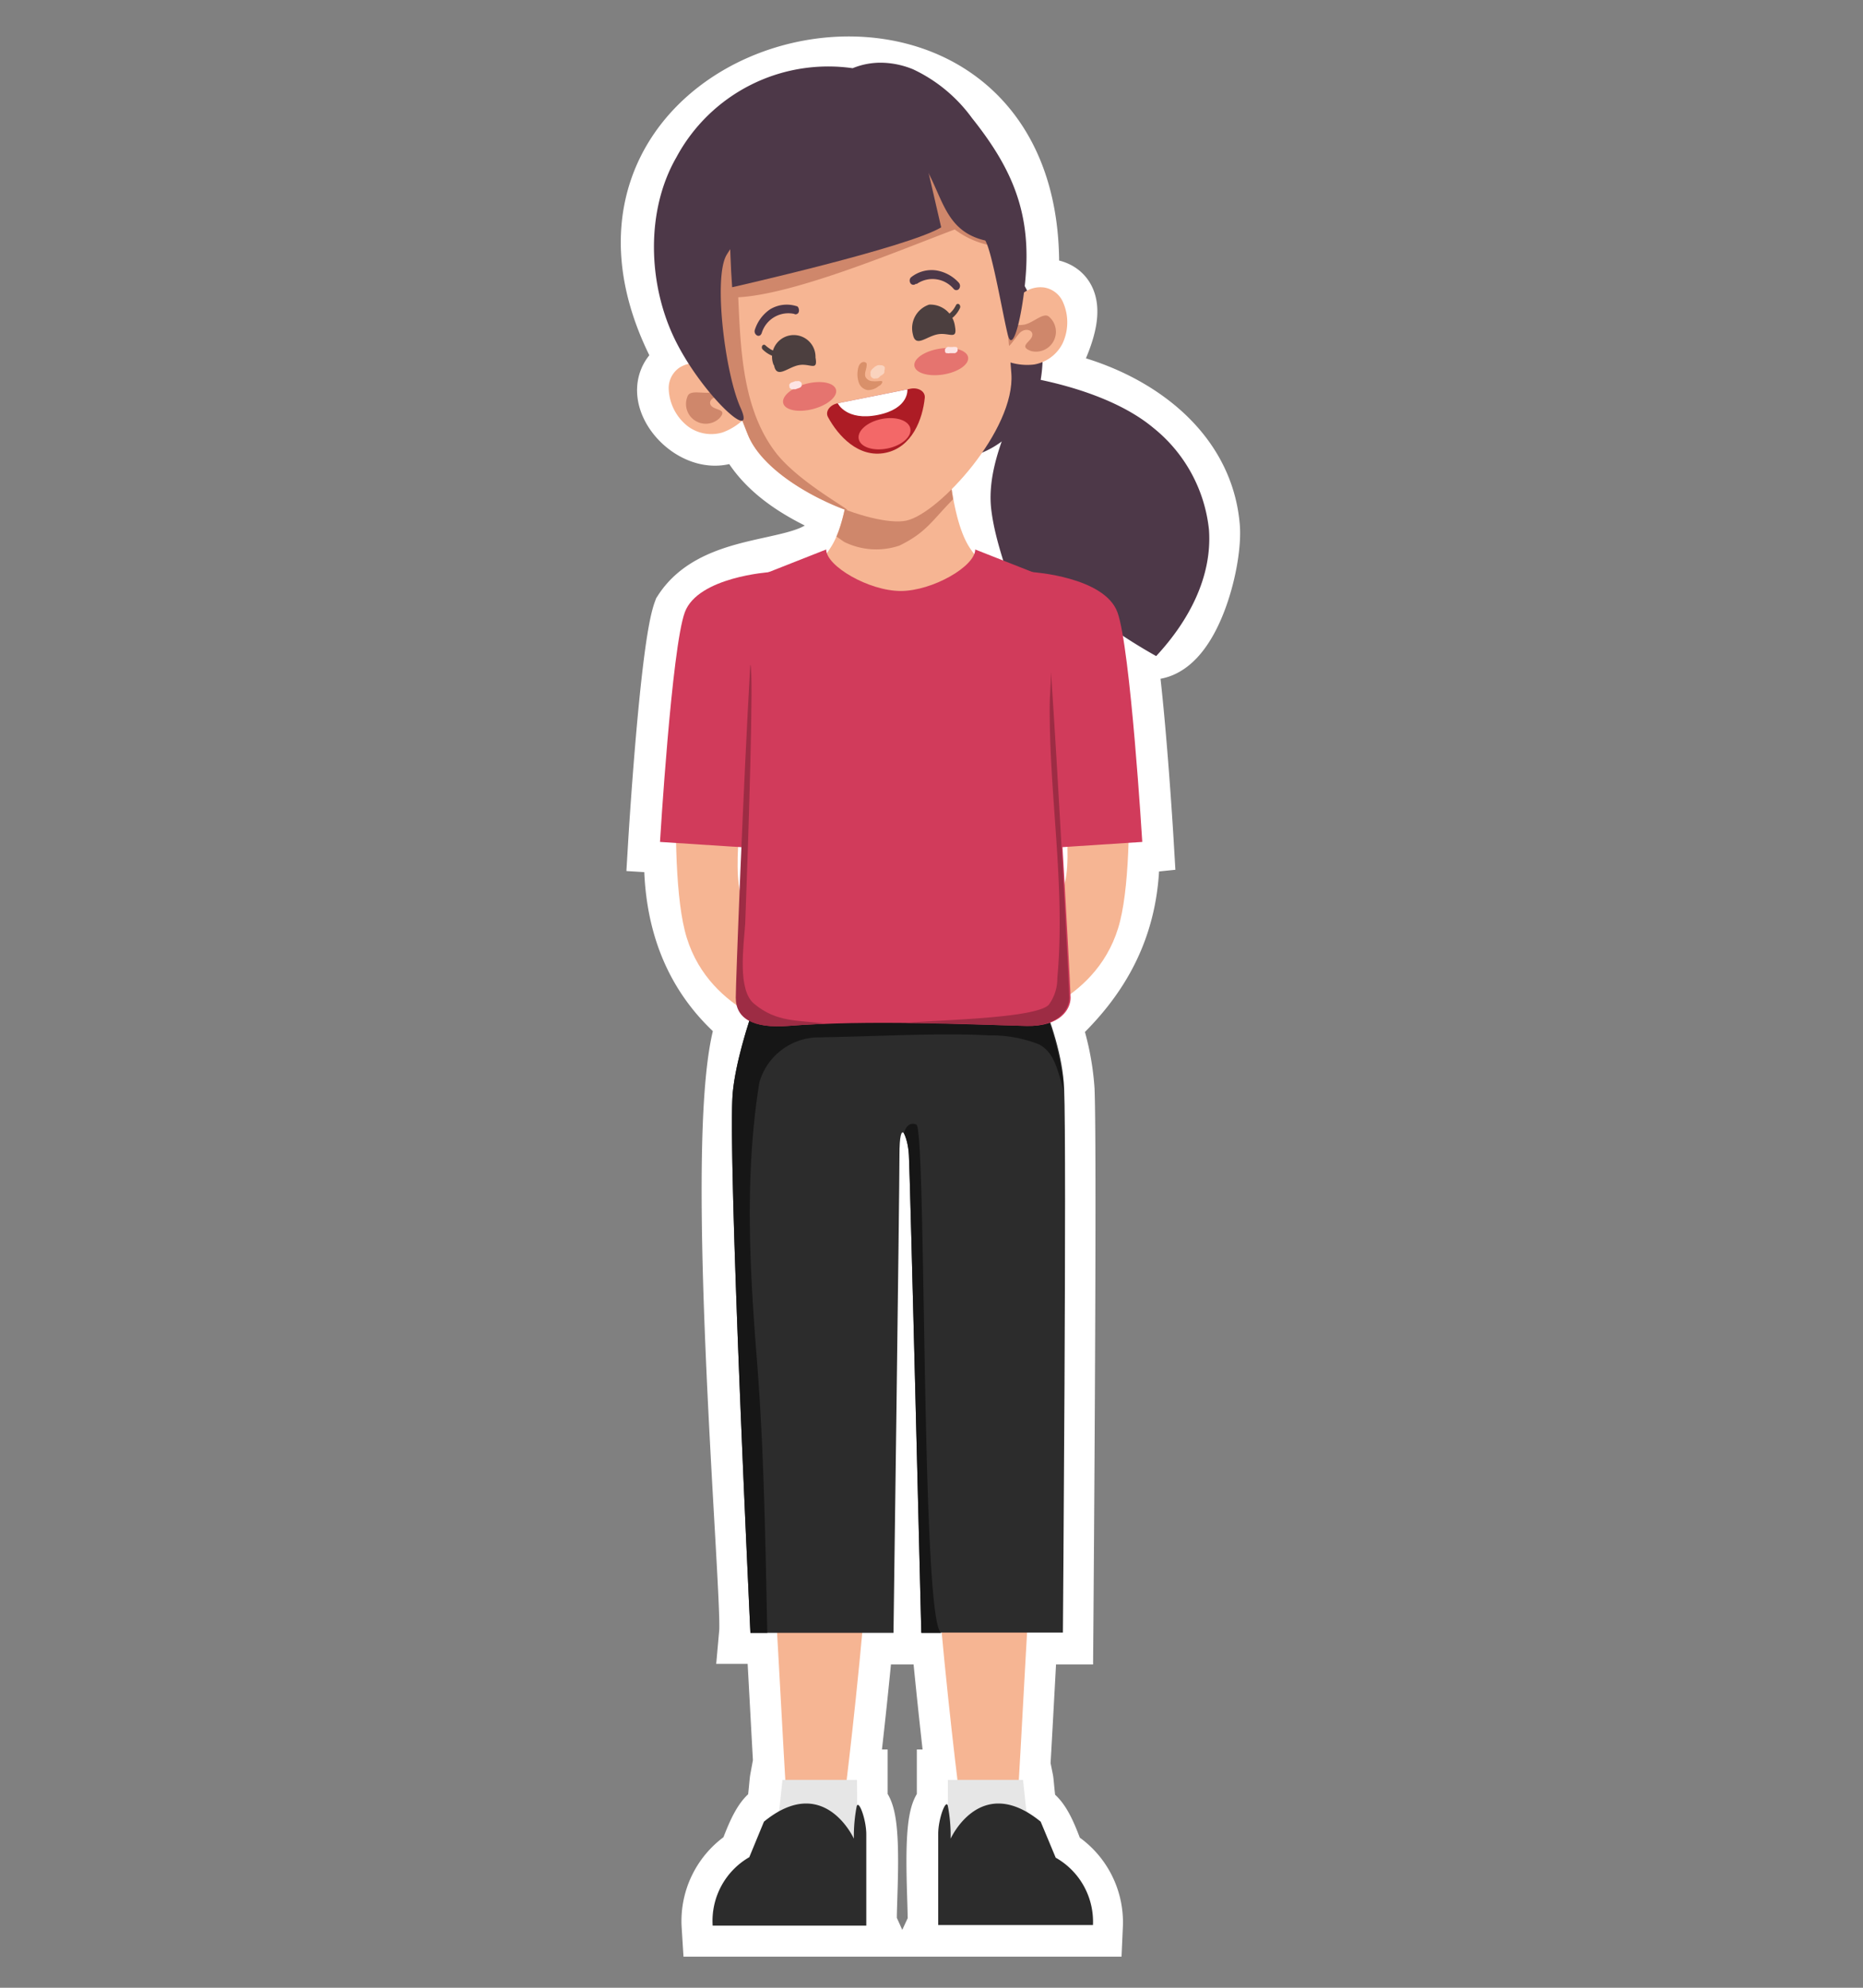 <svg id="लड़की" xmlns="http://www.w3.org/2000/svg" viewBox="0 0 150 160"><rect x="0" y="0" width="150" height="160" fill="#808080" stroke="none"/><defs><style>.cls-1,.cls-16{fill:#fff;}.cls-1{stroke:#fff;stroke-miterlimit:10;stroke-width:5px;}.cls-2{fill:#4d3848;}.cls-3{fill:#f6b593;}.cls-4{fill:#e6e6e6;}.cls-5{fill:#2c2c2c;}.cls-6{fill:#161616;}.cls-7{fill:#d13b5b;}.cls-8{fill:#cf876b;}.cls-9{fill:#9d2c44;}.cls-10{fill:#d9906a;}.cls-11{fill:#4c3f3f;}.cls-12{fill:#fad3be;}.cls-13{fill:#e5746f;}.cls-14{fill:#fde4e4;}.cls-15{fill:#ad1c25;}.cls-17{fill:#f36868;}</style></defs><path class="cls-1" d="M97.34,42.56c-.49-6.91-7.24-11-13.53-12,1.09-2.07,4.55-8.24-1.12-7.11C85-6.15,40.75,4.24,55.5,29.3c-4.64,1.78,1.34,8.29,4.27,4.54C60.91,37.58,64.62,39.62,68,41a8.53,8.53,0,0,1-1.5,3.6,1.27,1.27,0,0,1-.1-.37c-2.57,1.93-8.83,1.19-11.32,5.05-1.06,2.86-2,18.49-2,18.49l1.3.08c-.3,6.25,1.65,11,5.9,14.34-3.1,6.7.41,46,.12,49.24h2.16c.27,4.71.5,9.27.66,11.84h-.35c-.05.27-.19,2.6-.46,2.72-1,.19-1.77,2.76-2.13,3.54A5.92,5.92,0,0,0,57.38,155H69.75c-.23-.51.65-9.43-.78-9.6,0-1.17,0-2.08,0-2.08H68.2c.26-2.15.78-6.61,1.26-11.84h2.48c.34-1-.12-37.07.84-40.2,1.25,9.14.91,33.67,1.37,40.2h1.68c.49,5.23,1,9.69,1.26,11.84h-.77s0,.91,0,2.08c-1.42.17-.55,9.1-.78,9.6H87.91a5.92,5.92,0,0,0-3-5.42c-.36-.79-1.09-3.34-2.13-3.54-.27-.11-.41-2.47-.46-2.72H82c.16-2.57.4-7.13.66-11.84h2.87s.31-38.49.1-43.74h0a20.09,20.09,0,0,0-1.13-5.41c4-3.59,6.62-8,6.34-14.44L92,67.77s-.69-11.68-1.56-16.69C94.77,55.42,97.52,46.07,97.34,42.56ZM78.47,44.23a1.09,1.09,0,0,1-.07.3c-2.72-3.09-1.56-7.29,2.26-9a13.1,13.1,0,0,0,.13,9.62Zm-18.83,24c0,1.06-.08,2.11-.13,3.16a15.44,15.44,0,0,1-.09-3.17Zm26.2,2.22a5.7,5.7,0,0,1-.19.84c-.05-1-.11-2-.17-3.06l.44,0A15.91,15.91,0,0,1,85.84,70.41Z"/><path class="cls-2" d="M76.5,36.92c3.31.09,6.3-2.58,7.18-5.77a11.65,11.65,0,0,0-2-9.41l-2.53.86Z"/><path class="cls-2" d="M81.3,33.84c-.93,2.28-1.79,4.8-1.48,7.24.51,4.07,2.76,7.85,2.75,12a24.36,24.36,0,0,0,3.82,0,22.21,22.21,0,0,0,.25-4.68,43.73,43.73,0,0,0,6.45,4.41c2.63-2.83,4.52-6.38,4.25-10.17a12.11,12.11,0,0,0-4.49-8.21c-2.46-2.05-6.15-3.26-9.29-3.9Z"/><path class="cls-3" d="M90.19,50.78s1.61,16.79,0,23.34-8.44,8-8.44,8L80,76.86s5.32-2.37,5.86-6.45c.45-3.45-.93-9.82-.4-12.81C86.66,50.82,89.48,48.18,90.19,50.78Z"/><path class="cls-3" d="M55.13,51.55s-1.61,16.8,0,23.34,8.44,8,8.44,8l1.76-5.21S60,75.27,59.48,71.19c-.45-3.45.93-9.82.39-12.82C58.65,51.59,55.84,49,55.13,51.55Z"/><path class="cls-3" d="M77.26,144.65S73,111.54,75.48,103.36c1.37-4.57,9.15-6,9.15-6s-.33,13.22-1,20.15c-.63,6.41-1.54,25.85-1.73,27.71S77.26,144.65,77.26,144.65Z"/><path class="cls-4" d="M76.32,143.27h6.05l.26,2.44s2.24,3,1.63,4.47-7,1.34-7.5.35S76.32,143.27,76.32,143.27Z"/><path class="cls-5" d="M76.54,148s2.4-5.32,7.25-1.37L85,149.53a5.92,5.92,0,0,1,3,5.42H75.54v-7.34c0-1.18.6-2.8.77-2.28A12.68,12.68,0,0,1,76.54,148Z"/><path class="cls-3" d="M68,144.65s4.22-33.11,1.78-41.29c-1.36-4.57-9.15-6-9.15-6s.33,13.22,1,20.15c.63,6.41,1.54,25.85,1.73,27.71S68,144.65,68,144.65Z"/><path class="cls-4" d="M69,143.27h-6l-.26,2.44s-2.24,3-1.63,4.47,7,1.34,7.51.35S69,143.27,69,143.27Z"/><path class="cls-5" d="M68.75,148s-2.4-5.32-7.24-1.37l-1.18,2.86A5.92,5.92,0,0,0,57.38,155H69.75v-7.34c0-1.18-.59-2.8-.77-2.28A12.68,12.68,0,0,0,68.75,148Z"/><path class="cls-5" d="M62.6,76.06S59.44,83.33,59,87.94s1.42,43.49,1.42,43.49H71.94s.48-35.32.48-38.46.64-1.59.76,0c.09,1.31,1,38.44,1,38.44h11.4s.31-38.68.1-43.79-3.87-11.58-3.87-11.58Z"/><path class="cls-6" d="M73.78,90.52c-.66-.27-.93.41-1,.7A4.54,4.54,0,0,1,73.18,93c.09,1.31,1,38.44,1,38.44h1.61C74.13,130.64,74.61,90.85,73.78,90.52Z"/><path class="cls-6" d="M61.14,87.13a5,5,0,0,1,4.48-3.62c5.44-.1,10-.38,14-.17a10.54,10.54,0,0,1,4,.71c1.29.64,1.54,2.16,2,3.64v0c-.21-5.1-3.87-11.58-3.87-11.58H62.6S59.44,83.33,59,87.94s1.42,43.49,1.42,43.49h1.36c-.16-7.34-.26-14.69-.84-22S59.94,94.58,61.14,87.13Z"/><path class="cls-7" d="M83.12,46.05s5.8.38,6.85,3.23,2,18.49,2,18.49l-10.5.68S81,45.73,83.12,46.05Z"/><path class="cls-7" d="M62,46.05s-5.8.38-6.86,3.23-2,18.49-2,18.49l10.5.68S64,45.73,62,46.05Z"/><path class="cls-3" d="M79.35,50.26a2.44,2.44,0,0,0,.52-4.34,6.53,6.53,0,0,1-1.78-1.81c-2-3-1.91-11.19-1.91-11.19l-7.5,0s.19,8.2-1.83,11.2a6.42,6.42,0,0,1-2,2,2.45,2.45,0,0,0,.44,4.41,19.56,19.56,0,0,0,6.54,1.07A22.9,22.9,0,0,0,79.35,50.26Z"/><path class="cls-8" d="M72.41,43.92c2.19-1.06,2.67-2.07,4.33-3.73a42.28,42.28,0,0,1-.56-7.27l-7.5,0s.16,6.78-1.33,10.27l.62.43A5.84,5.84,0,0,0,72.41,43.92Z"/><path class="cls-7" d="M84,46.39l-5.48-2.16c0,1.36-3.45,3.34-6,3.34s-6-2-6-3.34l-5.48,2.16c-.62,3.12-1.75,32.27-1.75,33.92s1.35,2.48,4.16,2.27c6.46-.5,14.64-.11,19.22,0,2.72.06,3.53-1.36,3.53-2.27S84.57,49.51,84,46.39Z"/><path class="cls-9" d="M60,74.37c.25-6.59.71-20.53.41-20.87-.56,9.68-1.17,25.61-1.17,26.81,0,1.65,1.35,2.48,4.16,2.27,1-.08,2.05-.14,3.11-.17-2.22-.32-3.95-.07-5.8-1.62C59.38,79.68,59.86,76.26,60,74.37Z"/><path class="cls-9" d="M85.13,78.74a3.55,3.55,0,0,1-.69,2.14C83.37,82,75.16,82.1,73,82.34c3.67,0,7.12.18,9.56.24,2.72.06,3.53-1.36,3.53-2.27,0-.65-.8-16.34-1.47-26.24,0,.83-.08,1.66-.1,2.49C84.44,63.92,85.81,71.29,85.13,78.74Z"/><path class="cls-3" d="M84.06,23.14a2.29,2.29,0,0,0-1.4.27,4.8,4.8,0,0,0-2.11,2.52,4.73,4.73,0,0,0-.29,1.62c0,.42.07,1.16.49,1.4a4.72,4.72,0,0,0,2.51.39,3.17,3.17,0,0,0,2.28-1.67,4,4,0,0,0,0-3.45A2,2,0,0,0,84.06,23.14Z"/><path class="cls-8" d="M82.1,26.8c.48-.47,1.16-.21,1,.27s-1.09.81-.1,1.18a1.6,1.6,0,0,0,1.48-2.74c-.47-.46-1.38.61-2.17.64A1.08,1.08,0,0,1,81.06,25a5.85,5.85,0,0,0-.43.76,4.09,4.09,0,0,0-.38,1.54c.07.16.14.33.24.51C81.08,28.48,81.5,27.46,82.1,26.8Z"/><path class="cls-3" d="M54.68,29.61a2.27,2.27,0,0,1,1.38-.37,4.74,4.74,0,0,1,3,1.32,4.5,4.5,0,0,1,1,1.31c.18.38.46,1.08.19,1.47a4.75,4.75,0,0,1-2.08,1.47,3.15,3.15,0,0,1-2.78-.49,4,4,0,0,1-1.55-3.07A2,2,0,0,1,54.68,29.61Z"/><path class="cls-8" d="M58.07,32c-.64-.21-1.13.33-.78.69s1.34.24.61,1a1.59,1.59,0,0,1-2.54-1.79c.22-.62,1.5-.07,2.22-.4a1.08,1.08,0,0,0,.62-1.6,7,7,0,0,1,.72.5,4,4,0,0,1,1,1.2,5.15,5.15,0,0,1,0,.57C59.73,33.07,58.9,32.35,58.07,32Z"/><path class="cls-3" d="M79.79,14.18c-1.26-5.42-9.72-8-14-7h0l-1.55.35h0C60,8.54,53.46,14.54,54.71,20c0,0,3.82,10.8,5.51,15S70.36,42.5,73,41.9s8.75-7.31,8.43-11.82S79.79,14.18,79.79,14.18Z"/><path class="cls-8" d="M62.53,36.52c-2.73-3.48-2.9-8.31-3.09-12.59,4.59-.25,12.84-3.73,17.43-5.46a7,7,0,0,0,3.55,1.38c-.34-3.14-.63-5.67-.63-5.67-1.26-5.42-9.72-8-14-7h0l-1.55.35h0C60,8.54,53.46,14.54,54.71,20c0,0,3.82,10.8,5.51,15,1,2.48,4.37,4.67,7.49,5.91C69.87,41.74,64.7,39.24,62.53,36.52Z"/><path class="cls-10" d="M70.77,31.06c.08,0,.27-.2.27-.33s-.5,0-.75-.05a.65.65,0,0,1-.61-.35c-.11-.31.12-.67.1-1,0,0,0,0,0-.07-.19-.24-.46-.1-.59.11a1.22,1.22,0,0,0-.13.46,2,2,0,0,0,.1,1,.9.9,0,0,0,.71.57A1.36,1.36,0,0,0,70.77,31.06Z"/><path class="cls-2" d="M73.79,22.87a2.23,2.23,0,0,1,3,.39.28.28,0,0,0,.42,0,.39.39,0,0,0,0-.49,3.12,3.12,0,0,0-1.81-1,2.64,2.64,0,0,0-2.07.57.39.39,0,0,0,0,.49.28.28,0,0,0,.42,0Z"/><path class="cls-2" d="M64,25.28a2.24,2.24,0,0,0-2.67,1.53c-.06.17-.2.27-.36.2a.38.38,0,0,1-.2-.44A3.15,3.15,0,0,1,62,24.9a2.59,2.59,0,0,1,2.12-.26c.16,0,.24.28.2.44a.27.27,0,0,1-.37.2Z"/><path class="cls-11" d="M76.18,25.91a2.3,2.3,0,0,0,1.11-1.11.26.26,0,0,0-.06-.3.16.16,0,0,0-.25.05,3.37,3.37,0,0,1-.19.32l-.1.13-.12.13-.13.12-.07.05c-.05,0,0,0,0,0l0,0a1.92,1.92,0,0,1-.31.18.23.23,0,0,0-.08.28.19.19,0,0,0,.25.11Z"/><path class="cls-11" d="M76.89,26.27c.21,1.15-.46.47-1.39.64s-1.78,1.11-2,0a2,2,0,0,1,1.31-2.39A2,2,0,0,1,76.89,26.27Z"/><path class="cls-11" d="M62.85,28.8a2.31,2.31,0,0,1-1.43-.66.24.24,0,0,1-.05-.3.16.16,0,0,1,.25-.05,2.25,2.25,0,0,0,.3.24l.13.09.16.08.16.07.09,0c.06,0,0,0,0,0l0,0a1.34,1.34,0,0,0,.35.05.24.24,0,0,1,.18.25.18.18,0,0,1-.2.18Z"/><path class="cls-11" d="M62.32,29.39c.21,1.15,1.09.17,2,0s1.55.54,1.34-.61a1.75,1.75,0,1,0-3.37.6Z"/><path class="cls-12" d="M71.24,29.66l0-.1A.4.4,0,0,0,71,29.4l-.11,0a.55.55,0,0,0-.22,0,1.43,1.43,0,0,0-.27.15l-.15.14a.27.27,0,0,0-.07.08.28.28,0,0,0-.08.15.25.25,0,0,0,0,.17.3.3,0,0,0,0,.16.28.28,0,0,0,.1.14l.1.07a.41.41,0,0,0,.22,0l.11,0a.53.53,0,0,0,.2-.13l.07-.08L71,30.2l.09-.07a.3.3,0,0,0,.11-.14.32.32,0,0,0,0-.16A.32.32,0,0,0,71.24,29.66Z"/><ellipse class="cls-13" cx="75.78" cy="29.11" rx="2.19" ry="1.05" transform="translate(-3.66 12.42) rotate(-9.15)"/><path class="cls-14" d="M77,27.93l-.08,0a.46.46,0,0,0-.2,0l-.27,0a.28.28,0,0,0-.15,0,.2.2,0,0,0-.12.08.28.28,0,0,0-.09.1.27.27,0,0,0,0,.12l0,.08a.23.23,0,0,0,.1.12l.09,0a.4.4,0,0,0,.19,0l.27,0,.15,0a.57.57,0,0,0,.13-.08.38.38,0,0,0,.08-.11.27.27,0,0,0,0-.12l0-.07A.21.21,0,0,0,77,27.93Z"/><ellipse class="cls-13" cx="65.14" cy="31.52" rx="2.19" ry="1.05" transform="matrix(0.97, -0.25, 0.25, 0.97, -5.88, 17.62)"/><path class="cls-14" d="M63.56,30.94l.06-.08a.39.39,0,0,1,.17-.09l.25-.09.15,0a.34.34,0,0,1,.15,0,.24.24,0,0,1,.12.07.18.18,0,0,1,.08.09l0,.08a.3.3,0,0,1,0,.15l-.06.08a.46.46,0,0,1-.17.09l-.26.09-.15,0a.39.39,0,0,1-.15,0,.24.24,0,0,1-.12-.07.16.16,0,0,1-.07-.09l0-.08A.23.23,0,0,1,63.56,30.94Z"/><path class="cls-15" d="M67.45,32.46l5.85-1.17c.65-.13,1.2.22,1.16.72-.17,1.7-1,4-3.17,4.44s-3.82-1.38-4.63-2.89C66.43,33.12,66.81,32.59,67.45,32.46Z"/><path class="cls-16" d="M67.45,32.46s.68,1.45,3.23.94,2.38-2.06,2.38-2.06Z"/><ellipse class="cls-17" cx="71.11" cy="35.25" rx="2.12" ry="1.21" transform="matrix(0.98, -0.2, 0.2, 0.98, -5.52, 14.59)"/><path class="cls-2" d="M71.09,5.05a7,7,0,0,1,2.43.53,12.33,12.33,0,0,1,4.73,3.91c2.8,3.51,4.41,6.73,4.4,11.15,0,3.13-1,8.22-1.5,6.33-.36-1.37-1.26-6.69-1.82-7.61-4-.93-3.28-4.83-6.27-7.82,0,0-11.16,3.28-14.57,9-1.06,1.85-.11,9.52,1.13,12.27,1.38,3.08-3.18-1.12-5.32-5.57S52,16.94,54.45,12.68a13.88,13.88,0,0,1,14.2-7.19A5.94,5.94,0,0,1,71.09,5.05Z"/><path class="cls-2" d="M58.71,14.88s0,5.17.24,8.24c0,0,14.11-3.19,16.83-4.82L73.63,9Z"/></svg>